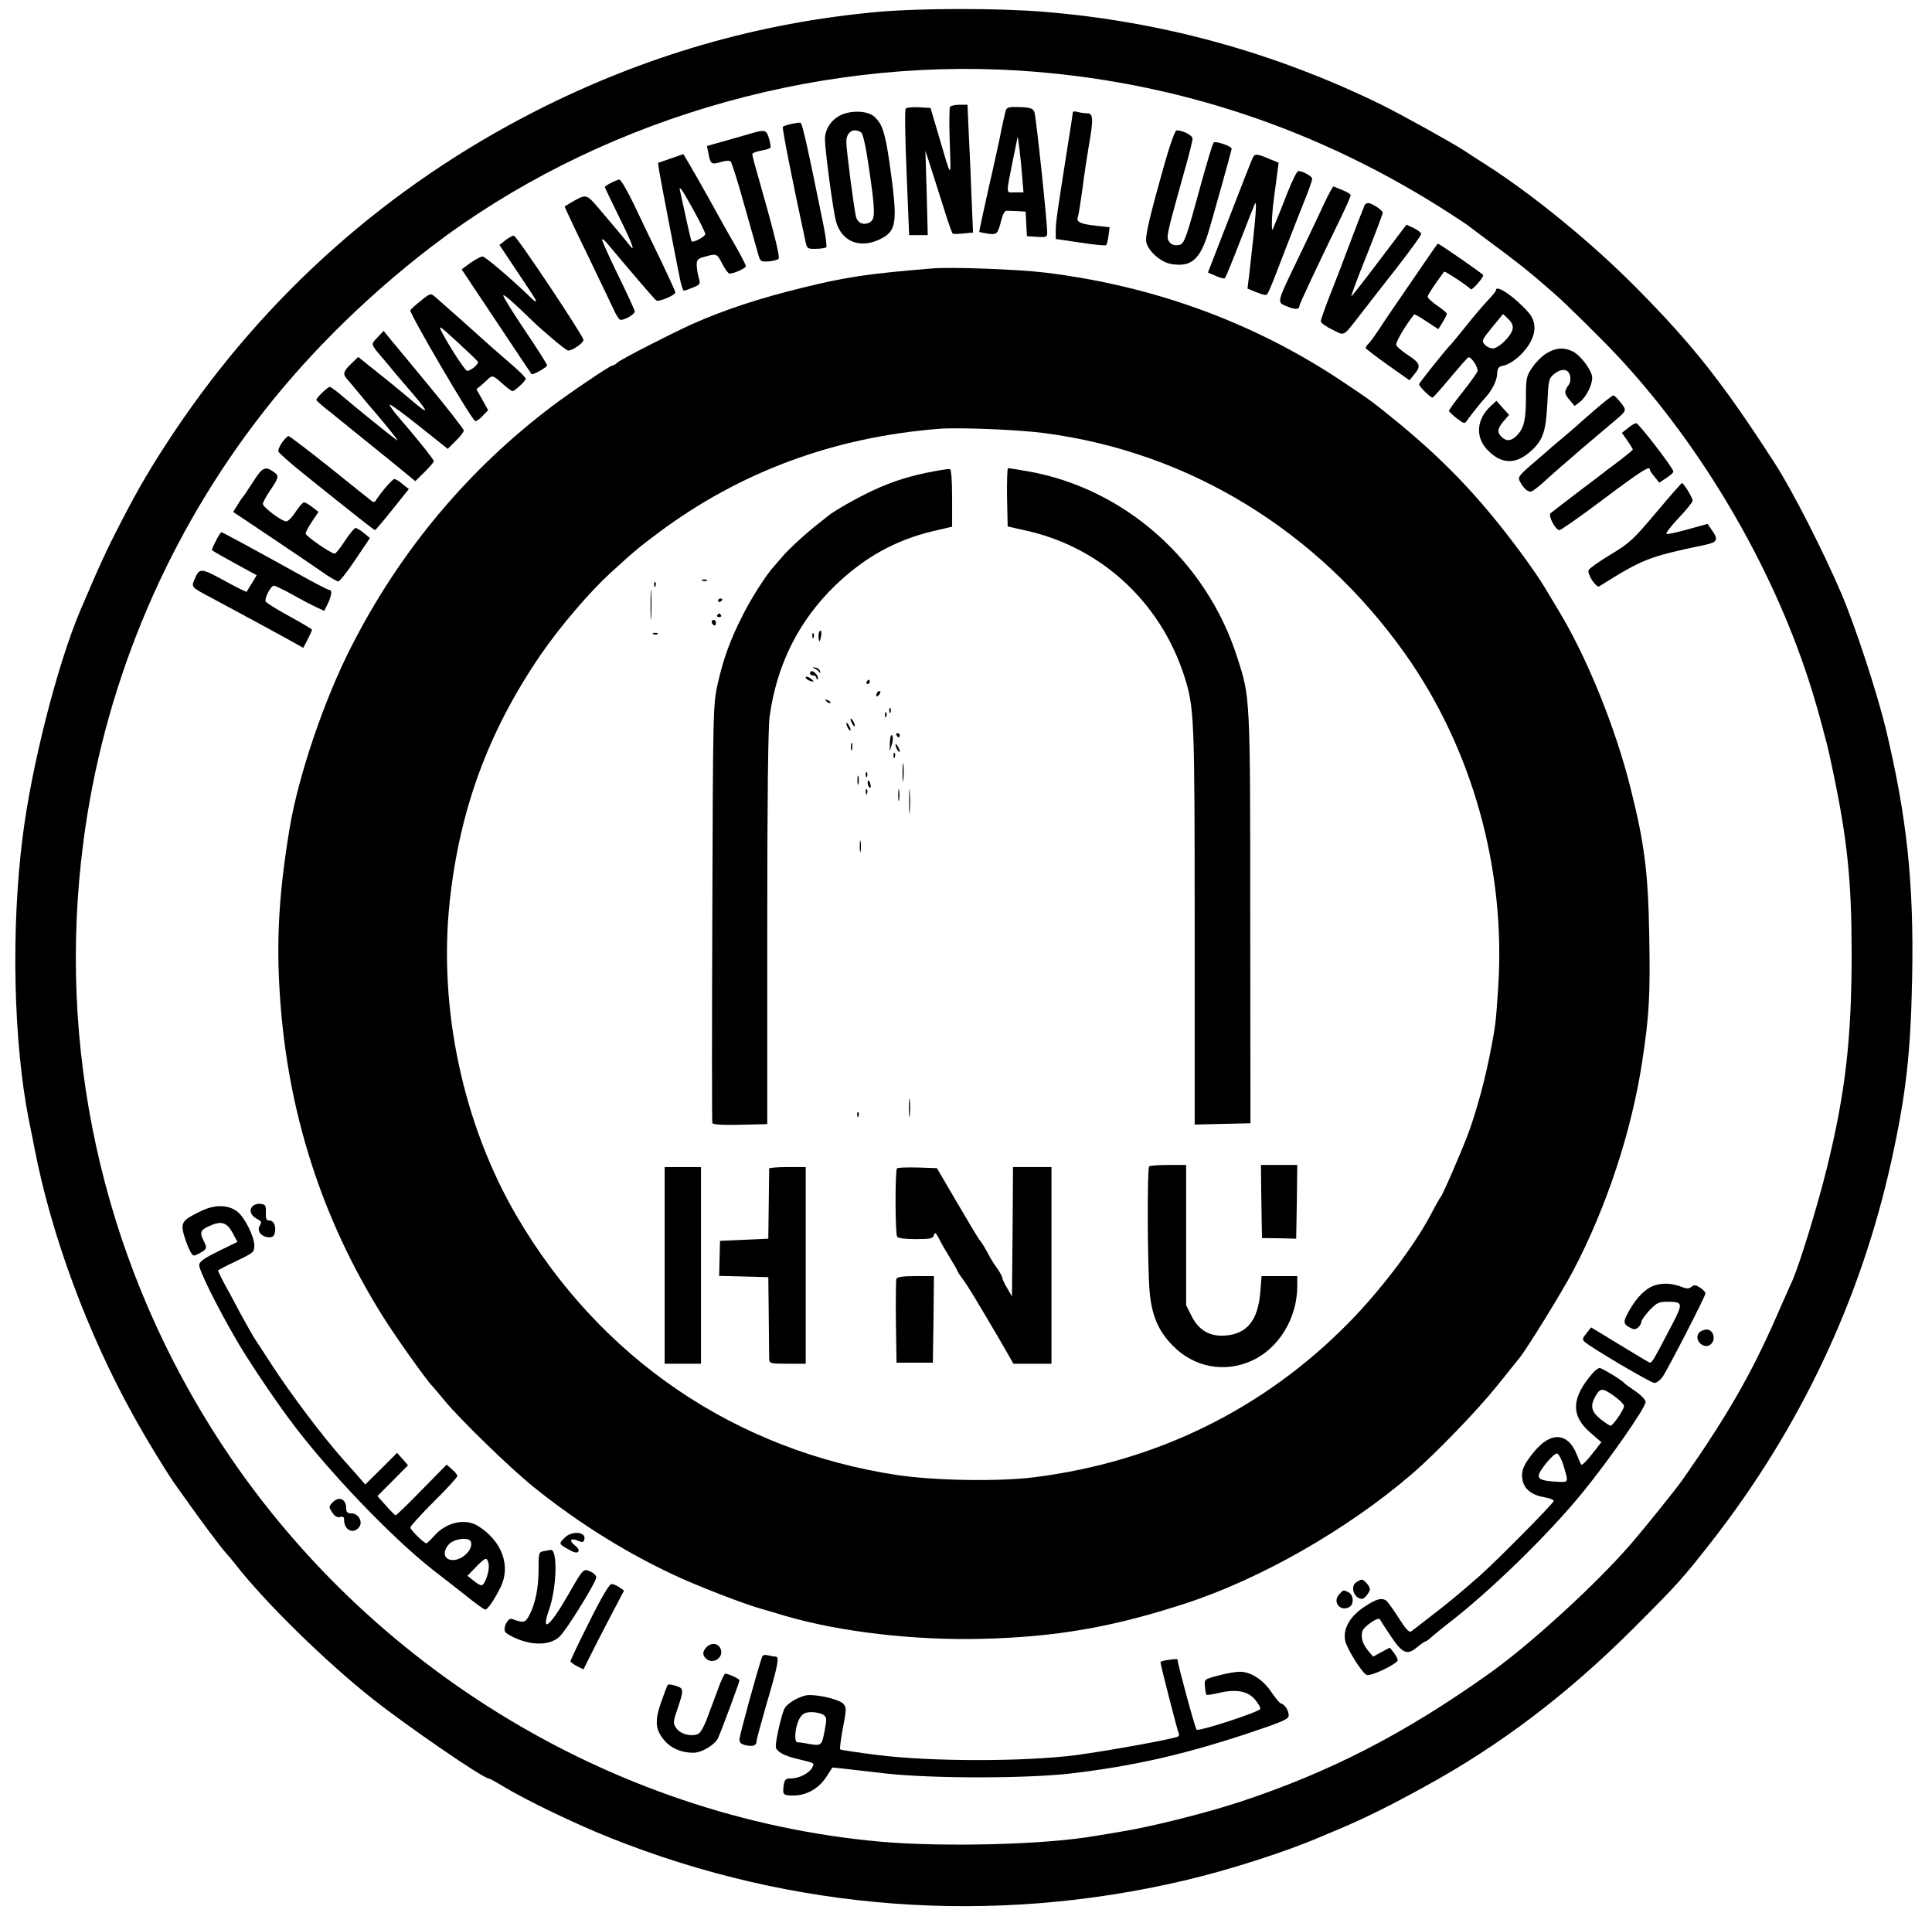 <?xml version="1.0" standalone="no"?>
<!DOCTYPE svg PUBLIC "-//W3C//DTD SVG 20010904//EN"
 "http://www.w3.org/TR/2001/REC-SVG-20010904/DTD/svg10.dtd">
<svg version="1.0" xmlns="http://www.w3.org/2000/svg"
 width="904pt" height="903pt" viewBox="0 0 904 903"
 preserveAspectRatio="xMidYMid meet">

<g transform="translate(0,903) scale(0.1,-0.1)"
fill="#000000" stroke="none">
<path d="M4115 8975 c-564 -50 -1099 -205 -1610 -465 -690 -352 -1263 -861
-1693 -1505 -107 -162 -157 -246 -245 -416 -66 -127 -99 -198 -193 -419 -106
-251 -227 -725 -268 -1055 -55 -432 -43 -961 29 -1325 9 -41 20 -100 26 -130
79 -409 248 -865 462 -1251 61 -111 172 -292 204 -334 4 -6 24 -33 43 -60 50
-72 165 -227 187 -250 10 -11 29 -33 42 -50 134 -174 424 -459 646 -634 162
-128 516 -371 541 -371 4 0 32 -15 63 -34 110 -67 345 -180 509 -245 855 -341
1784 -410 2682 -199 207 48 477 135 635 203 17 7 58 25 93 39 116 49 236 108
399 198 354 194 663 429 969 733 218 218 234 236 375 416 413 530 696 1130
839 1778 69 314 90 504 97 851 9 447 -24 756 -123 1170 -42 173 -143 480 -208
633 -86 201 -231 485 -310 607 -241 374 -384 556 -651 825 -206 208 -476 429
-695 570 -41 26 -91 58 -110 71 -65 42 -295 169 -390 216 -498 243 -1024 388
-1578 433 -210 17 -571 17 -767 0z m650 -275 c730 -46 1416 -275 2035 -679 30
-20 60 -39 65 -43 6 -5 60 -45 120 -90 109 -80 181 -138 240 -190 16 -14 41
-36 55 -48 36 -30 215 -207 280 -276 394 -418 727 -981 904 -1529 31 -97 46
-150 84 -295 5 -19 19 -80 30 -135 66 -314 86 -510 86 -845 0 -399 -29 -652
-116 -1005 -44 -178 -127 -449 -163 -530 -8 -16 -39 -88 -71 -160 -118 -270
-230 -465 -435 -759 -32 -47 -187 -239 -253 -315 -162 -186 -466 -464 -656
-599 -396 -282 -747 -463 -1172 -603 -163 -53 -409 -115 -558 -139 -30 -5 -82
-14 -115 -19 -230 -41 -709 -53 -1005 -27 -1270 114 -2447 841 -3132 1936
-513 820 -723 1782 -598 2740 91 706 368 1384 798 1955 227 302 513 587 828
829 762 583 1775 887 2749 826z"/>
<path d="M4445 8530 c-3 -6 -4 -81 -1 -168 6 -176 11 -180 -56 48 l-34 115
-53 3 c-30 2 -58 -1 -63 -6 -5 -5 -3 -134 4 -300 l12 -292 43 0 44 0 -5 198
-6 197 26 -80 c14 -44 42 -131 61 -192 19 -62 38 -115 41 -116 4 -2 27 -2 51
1 l44 4 -7 162 c-3 88 -9 223 -13 299 l-6 137 -38 0 c-21 0 -41 -5 -44 -10z"/>
<path d="M4706 8513 c-3 -10 -12 -49 -20 -88 -7 -38 -34 -162 -60 -274 -25
-112 -45 -205 -44 -206 2 -1 20 -5 40 -8 43 -6 46 -3 63 62 8 32 16 46 28 45
9 0 33 -1 52 -2 l34 -2 3 -57 3 -58 48 -3 c43 -3 47 -1 47 20 0 50 -52 544
-60 564 -7 17 -18 21 -68 23 -50 2 -61 -1 -66 -16z m77 -310 l6 -73 -39 0
c-45 0 -44 -18 -9 159 11 51 20 96 20 100 2 10 16 -106 22 -186z"/>
<path d="M3935 8492 c-46 -22 -75 -66 -75 -114 0 -49 38 -332 51 -381 25 -96
110 -132 205 -87 82 40 86 76 45 366 -20 134 -33 175 -70 208 -30 28 -106 31
-156 8z m94 -81 c9 -6 22 -64 37 -167 30 -204 30 -240 4 -254 -29 -16 -57 -4
-65 27 -9 37 -45 312 -45 349 0 46 33 68 69 45z"/>
<path d="M5020 8505 c0 -3 -11 -77 -25 -163 -48 -305 -55 -351 -55 -390 l0
-40 115 -17 c64 -10 118 -15 121 -12 3 3 8 23 11 45 l5 39 -64 7 c-73 8 -93
18 -85 40 4 9 13 69 22 133 8 65 22 156 30 203 22 123 20 150 -7 150 -13 0
-33 3 -45 6 -13 4 -23 3 -23 -1z"/>
<path d="M3702 8450 c-18 -4 -36 -10 -39 -13 -4 -5 38 -222 106 -537 7 -33 9
-35 49 -34 23 0 45 4 48 7 4 4 -3 55 -15 114 -75 369 -97 467 -106 469 -6 1
-25 -2 -43 -6z"/>
<path d="M3505 8403 c-27 -8 -83 -24 -123 -35 l-74 -21 7 -36 c9 -49 15 -52
58 -39 23 7 41 8 46 2 5 -5 33 -92 61 -194 29 -102 58 -205 65 -230 12 -44 13
-45 51 -43 21 2 42 7 47 12 8 8 -23 131 -102 408 -12 40 -21 77 -21 82 0 5 18
12 40 16 22 4 42 10 45 14 2 4 -1 24 -7 44 -13 41 -18 42 -93 20z"/>
<path d="M5456 8288 c-79 -279 -99 -364 -92 -393 11 -42 68 -92 116 -100 93
-16 135 20 174 148 22 73 104 366 109 390 3 12 -75 39 -84 30 -5 -5 -31 -91
-59 -193 -68 -250 -78 -278 -99 -285 -25 -8 -49 3 -56 25 -6 19 3 54 74 309
23 79 41 152 41 162 0 16 -44 39 -75 39 -6 0 -28 -60 -49 -132z"/>
<path d="M3137 8288 l-58 -20 6 -42 c7 -42 75 -395 96 -498 6 -32 15 -58 19
-58 4 0 24 7 43 15 34 14 35 16 26 47 -5 18 -9 45 -9 60 0 23 6 29 38 37 55
16 57 15 82 -34 13 -25 28 -45 33 -45 22 0 77 25 77 35 0 5 -21 46 -46 90 -26
44 -62 109 -82 145 -47 87 -163 290 -165 289 -1 0 -28 -10 -60 -21z m107 -239
c31 -56 56 -107 56 -114 0 -12 -57 -42 -64 -34 -2 2 -13 49 -25 104 -12 55
-24 110 -27 123 -12 44 5 21 60 -79z"/>
<path d="M5860 8288 c-6 -13 -55 -138 -109 -278 l-99 -255 37 -16 c20 -9 39
-14 43 -10 3 3 34 78 68 166 34 88 66 169 71 180 12 24 6 -52 -26 -332 l-8
-63 36 -15 c20 -8 41 -15 47 -15 12 0 12 -2 95 215 37 94 79 203 96 244 16 40
29 79 29 85 0 11 -45 36 -65 36 -6 0 -28 -44 -49 -97 -21 -54 -44 -111 -51
-128 -7 -16 -15 -37 -18 -45 -9 -25 -7 60 3 135 5 39 12 93 16 122 l7 52 -35
14 c-70 30 -77 30 -88 5z"/>
<path d="M2858 8174 c-16 -8 -28 -17 -28 -19 0 -2 29 -63 65 -136 61 -123 81
-175 52 -138 -19 25 -87 106 -146 175 -58 68 -58 68 -131 25 -14 -8 -26 -16
-28 -17 -1 0 45 -100 104 -220 58 -120 114 -238 125 -261 10 -23 23 -44 29
-48 13 -8 70 23 70 38 0 6 -36 84 -79 172 -43 88 -76 162 -74 165 3 3 15 -7
26 -21 98 -117 220 -260 228 -265 13 -7 89 25 89 38 0 5 -30 70 -66 146 -37
75 -93 192 -125 260 -32 67 -64 122 -71 122 -7 -1 -25 -8 -40 -16z"/>
<path d="M6196 8078 c-21 -46 -70 -148 -108 -228 -121 -252 -117 -232 -59
-256 32 -13 51 -12 51 5 0 8 82 183 196 417 24 50 44 95 44 100 0 6 -17 16
-37 24 -21 8 -40 16 -43 18 -3 1 -23 -35 -44 -80z"/>
<path d="M6386 8072 c-2 -4 -30 -75 -61 -157 -31 -83 -76 -201 -101 -263 -24
-62 -44 -118 -44 -125 0 -7 24 -25 54 -39 61 -30 46 -38 137 78 29 38 104 134
166 213 62 80 113 150 113 156 0 6 -16 19 -35 28 l-34 16 -128 -169 c-70 -93
-129 -168 -130 -166 -2 2 30 88 72 192 41 103 75 193 75 199 0 11 -51 45 -68
45 -6 0 -13 -4 -16 -8z"/>
<path d="M2366 7907 l-29 -23 80 -120 c93 -139 96 -144 89 -144 -3 0 -16 10
-28 23 -88 85 -208 187 -220 187 -8 0 -34 -14 -57 -30 l-41 -30 162 -243 c88
-133 163 -244 165 -247 6 -6 73 32 73 41 0 5 -47 79 -105 165 -58 86 -103 159
-100 162 5 5 43 -29 135 -118 50 -49 159 -140 168 -140 21 0 72 35 72 50 0 18
-310 483 -325 487 -5 2 -23 -8 -39 -20z"/>
<path d="M6680 7823 c-25 -36 -78 -114 -118 -172 -40 -58 -89 -130 -108 -160
-20 -30 -42 -61 -50 -68 -8 -8 -14 -17 -14 -21 1 -4 47 -39 103 -79 l102 -72
22 27 c33 39 29 53 -28 90 -27 18 -53 39 -56 48 -4 11 39 86 84 143 1 2 28
-12 58 -33 l55 -36 20 32 c11 18 20 36 20 40 0 4 -20 21 -45 38 -25 17 -45 36
-45 42 0 8 34 59 77 117 3 5 115 -69 124 -82 6 -8 59 52 59 66 0 5 -205 147
-212 147 -2 0 -23 -30 -48 -67z"/>
<path d="M4360 7774 c-303 -25 -402 -40 -605 -90 -201 -49 -368 -104 -518
-171 -97 -44 -330 -163 -348 -179 -8 -8 -19 -14 -24 -14 -10 0 -197 -126 -280
-189 -394 -297 -712 -677 -939 -1122 -128 -248 -250 -608 -291 -855 -50 -301
-63 -526 -45 -786 36 -543 196 -1041 481 -1496 56 -90 202 -296 233 -328 6 -6
31 -36 55 -65 71 -87 309 -318 417 -405 217 -175 454 -321 694 -429 106 -47
295 -120 367 -140 27 -8 80 -23 118 -35 254 -74 601 -115 920 -107 349 9 608
54 950 165 353 115 757 345 1060 605 112 96 308 299 401 415 47 59 93 116 102
127 37 45 196 303 252 408 158 301 275 655 325 987 32 213 37 305 32 580 -5
298 -22 432 -87 691 -71 286 -206 617 -338 834 -17 28 -45 75 -63 105 -17 30
-70 107 -117 170 -195 263 -368 442 -622 645 -73 59 -90 71 -207 149 -412 276
-884 449 -1395 511 -125 15 -440 27 -528 19z m525 -770 c677 -88 1278 -455
1687 -1029 317 -446 475 -1011 438 -1567 -11 -167 -12 -176 -41 -323 -24 -117
-58 -244 -95 -347 -28 -78 -124 -300 -133 -308 -3 -3 -24 -39 -45 -80 -79
-150 -238 -359 -387 -510 -397 -403 -899 -649 -1469 -721 -164 -21 -466 -16
-640 10 -758 114 -1392 545 -1782 1211 -251 429 -367 971 -314 1470 46 432
181 799 426 1157 90 131 229 294 327 383 108 99 132 119 223 187 383 286 821
448 1315 487 93 7 369 -4 490 -20z"/>
<path d="M4370 6825 c-104 -19 -189 -45 -278 -86 -79 -36 -193 -101 -219 -124
-6 -5 -26 -21 -44 -35 -51 -39 -141 -121 -169 -155 -14 -16 -31 -36 -37 -43
-35 -37 -106 -147 -146 -227 -60 -117 -93 -208 -119 -325 -21 -93 -22 -115
-25 -1069 -2 -536 -2 -979 0 -985 3 -7 48 -10 131 -8 l126 3 0 914 c0 599 4
940 11 992 33 243 137 450 307 614 136 131 281 212 457 254 l90 21 0 134 c0
81 -4 134 -10 135 -5 2 -39 -3 -75 -10z"/>
<path d="M4712 6703 l3 -136 80 -18 c353 -76 635 -334 747 -684 46 -147 48
-183 48 -1168 l0 -928 130 3 131 3 -1 955 c0 1046 0 1036 -61 1225 -144 451
-526 790 -979 870 -47 8 -89 15 -93 15 -4 0 -6 -62 -5 -137z"/>
<path d="M3288 6313 c7 -3 16 -2 19 1 4 3 -2 6 -13 5 -11 0 -14 -3 -6 -6z"/>
<path d="M3044 6200 c0 -63 1 -89 3 -57 2 31 2 83 0 115 -2 31 -3 5 -3 -58z"/>
<path d="M3061 6294 c0 -11 3 -14 6 -6 3 7 2 16 -1 19 -3 4 -6 -2 -5 -13z"/>
<path d="M3360 6219 c0 -5 5 -7 10 -4 6 3 10 8 10 11 0 2 -4 4 -10 4 -5 0 -10
-5 -10 -11z"/>
<path d="M3356 6152 c-3 -5 1 -9 9 -9 8 0 12 4 9 9 -3 4 -7 8 -9 8 -2 0 -6 -4
-9 -8z"/>
<path d="M3330 6121 c0 -6 5 -13 10 -16 6 -3 10 1 10 9 0 9 -4 16 -10 16 -5 0
-10 -4 -10 -9z"/>
<path d="M3830 6055 c0 -14 2 -25 4 -25 2 0 6 11 8 25 3 14 1 25 -3 25 -5 0
-9 -11 -9 -25z"/>
<path d="M3058 6063 c7 -3 16 -2 19 1 4 3 -2 6 -13 5 -11 0 -14 -3 -6 -6z"/>
<path d="M3801 6054 c0 -11 3 -14 6 -6 3 7 2 16 -1 19 -3 4 -6 -2 -5 -13z"/>
<path d="M3810 5903 c8 -3 19 -11 23 -17 6 -7 7 -6 4 4 -2 8 -12 16 -23 17
-13 2 -15 1 -4 -4z"/>
<path d="M3790 5880 c0 -5 7 -10 15 -10 8 0 15 -5 15 -12 0 -6 3 -8 6 -5 8 8
-14 37 -27 37 -5 0 -9 -4 -9 -10z"/>
<path d="M3770 5861 c0 -9 30 -24 36 -18 2 1 -6 8 -16 15 -11 7 -20 8 -20 3z"/>
<path d="M4055 5840 c-3 -5 -1 -10 4 -10 6 0 11 5 11 10 0 6 -2 10 -4 10 -3 0
-8 -4 -11 -10z"/>
<path d="M4107 5793 c-4 -3 -7 -11 -7 -17 0 -6 5 -5 12 2 6 6 9 14 7 17 -3 3
-9 2 -12 -2z"/>
<path d="M3867 5749 c7 -7 15 -10 18 -7 3 3 -2 9 -12 12 -14 6 -15 5 -6 -5z"/>
<path d="M4161 5704 c0 -11 3 -14 6 -6 3 7 2 16 -1 19 -3 4 -6 -2 -5 -13z"/>
<path d="M4141 5684 c0 -11 3 -14 6 -6 3 7 2 16 -1 19 -3 4 -6 -2 -5 -13z"/>
<path d="M3980 5665 c0 -5 5 -17 10 -25 5 -8 10 -10 10 -5 0 6 -5 17 -10 25
-5 8 -10 11 -10 5z"/>
<path d="M3960 5645 c0 -5 5 -17 10 -25 5 -8 10 -10 10 -5 0 6 -5 17 -10 25
-5 8 -10 11 -10 5z"/>
<path d="M4164 5557 l-1 -42 10 33 c6 20 6 36 1 42 -5 5 -9 -8 -10 -33z"/>
<path d="M4195 5590 c3 -5 8 -10 11 -10 2 0 4 5 4 10 0 6 -5 10 -11 10 -5 0
-7 -4 -4 -10z"/>
<path d="M3982 5535 c0 -16 2 -22 5 -12 2 9 2 23 0 30 -3 6 -5 -1 -5 -18z"/>
<path d="M4190 5545 c0 -5 5 -17 10 -25 5 -8 10 -10 10 -5 0 6 -5 17 -10 25
-5 8 -10 11 -10 5z"/>
<path d="M4181 5494 c0 -11 3 -14 6 -6 3 7 2 16 -1 19 -3 4 -6 -2 -5 -13z"/>
<path d="M4223 5415 c0 -38 2 -53 4 -32 2 20 2 52 0 70 -2 17 -4 1 -4 -38z"/>
<path d="M4051 5404 c0 -11 3 -14 6 -6 3 7 2 16 -1 19 -3 4 -6 -2 -5 -13z"/>
<path d="M4012 5380 c0 -19 2 -27 5 -17 2 9 2 25 0 35 -3 9 -5 1 -5 -18z"/>
<path d="M4060 5366 c0 -8 4 -17 9 -20 5 -4 7 3 4 14 -6 23 -13 26 -13 6z"/>
<path d="M4254 5280 c0 -52 1 -74 3 -47 2 26 2 68 0 95 -2 26 -3 4 -3 -48z"/>
<path d="M4203 5310 c0 -25 2 -35 4 -22 2 12 2 32 0 45 -2 12 -4 2 -4 -23z"/>
<path d="M4051 5324 c0 -11 3 -14 6 -6 3 7 2 16 -1 19 -3 4 -6 -2 -5 -13z"/>
<path d="M4023 5070 c0 -25 2 -35 4 -22 2 12 2 32 0 45 -2 12 -4 2 -4 -23z"/>
<path d="M4253 3845 c0 -38 2 -53 4 -32 2 20 2 52 0 70 -2 17 -4 1 -4 -38z"/>
<path d="M4011 3814 c0 -11 3 -14 6 -6 3 7 2 16 -1 19 -3 4 -6 -2 -5 -13z"/>
<path d="M5377 3573 c-10 -9 -8 -470 2 -584 10 -113 40 -184 107 -253 100
-103 243 -130 371 -72 126 57 213 199 213 349 l0 47 -84 0 -83 0 -6 -74 c-10
-131 -61 -196 -162 -204 -74 -6 -126 24 -160 92 l-25 50 0 328 0 328 -83 0
c-46 0 -87 -3 -90 -7z"/>
<path d="M5902 3409 l3 -171 80 -1 80 -2 3 173 2 172 -85 0 -85 0 2 -171z"/>
<path d="M3110 3110 l0 -460 85 0 85 0 0 460 0 460 -85 0 -85 0 0 -460z"/>
<path d="M3599 3563 c0 -5 -1 -80 -2 -168 l-2 -160 -113 -5 -113 -5 -2 -82 -2
-82 115 -3 115 -3 2 -180 c1 -99 2 -190 2 -202 1 -22 5 -23 86 -23 l85 0 0
460 0 460 -85 0 c-47 0 -85 -3 -86 -7z"/>
<path d="M4197 3564 c-9 -10 -9 -306 1 -320 4 -7 39 -11 87 -11 70 0 81 3 85
19 4 15 9 12 25 -19 10 -21 34 -62 52 -91 18 -29 33 -55 33 -58 0 -3 11 -20
24 -37 24 -32 58 -88 176 -289 l62 -108 89 0 89 0 0 460 0 460 -90 0 -90 0 -2
-302 -3 -303 -22 38 c-13 21 -23 43 -23 49 0 5 -10 24 -22 41 -13 18 -28 41
-34 52 -22 42 -39 71 -52 86 -7 9 -54 88 -105 175 l-93 159 -90 3 c-49 1 -93
0 -97 -4z"/>
<path d="M4194 3047 c-2 -7 -3 -98 -2 -202 l3 -190 85 0 85 0 3 203 2 202 -85
0 c-60 0 -87 -4 -91 -13z"/>
<path d="M7000 7673 c0 -5 -17 -26 -38 -48 -21 -22 -67 -76 -102 -120 -35 -44
-67 -82 -70 -85 -21 -20 -150 -181 -150 -188 0 -10 53 -62 63 -62 3 0 41 42
83 93 42 50 80 93 84 95 14 5 49 -49 43 -66 -4 -9 -35 -53 -70 -97 -35 -43
-63 -83 -63 -87 0 -4 16 -19 36 -35 36 -27 37 -27 50 -8 21 29 67 87 79 99 33
34 59 83 60 115 2 32 6 36 35 42 18 4 49 24 71 45 74 72 89 146 42 201 -64 73
-153 134 -153 106z m77 -185 c-9 -33 -65 -88 -92 -88 -12 0 -29 8 -38 18 -15
17 -13 22 35 81 l51 62 25 -24 c18 -18 23 -32 19 -49z"/>
<path d="M1968 7622 c-26 -20 -47 -40 -48 -44 -1 -21 290 -518 304 -518 7 0
23 11 36 26 l24 25 -27 49 -28 49 22 18 c12 10 27 24 34 31 19 17 23 16 66
-23 22 -19 42 -35 47 -35 11 1 62 48 62 58 0 5 -28 34 -62 63 -65 56 -149 130
-158 139 -9 9 -184 164 -205 182 -20 17 -23 16 -67 -20z m268 -284 c6 -10 -33
-43 -50 -43 -9 0 -78 105 -118 180 -19 37 -14 34 71 -44 50 -46 94 -88 97 -93z"/>
<path d="M1766 7451 c-32 -33 -34 -28 29 -102 16 -19 39 -46 50 -60 11 -13 48
-57 83 -97 85 -99 81 -107 -14 -25 -27 23 -91 76 -143 117 l-95 76 -33 -32
c-36 -34 -40 -49 -20 -70 6 -7 32 -38 57 -68 25 -30 47 -57 50 -60 9 -9 105
-124 120 -145 13 -18 13 -19 0 -9 -32 23 -187 149 -241 195 -31 27 -61 49 -66
49 -10 0 -63 -52 -63 -61 0 -3 30 -30 68 -59 78 -63 76 -62 163 -132 36 -29
85 -69 109 -88 24 -19 61 -50 83 -68 l40 -33 44 43 c23 23 43 46 43 50 0 9
-85 114 -168 210 -24 28 -41 52 -38 55 3 3 65 -43 138 -101 l133 -106 37 37
c21 20 38 42 38 49 0 6 -69 95 -152 196 -84 102 -169 204 -188 227 l-35 43
-29 -31z"/>
<path d="M7236 7377 c-21 -13 -51 -43 -67 -67 -27 -40 -29 -50 -29 -141 0
-104 -9 -141 -42 -176 -25 -27 -50 -29 -72 -7 -22 22 -20 38 9 73 l26 30 -30
33 -29 33 -27 -25 c-67 -62 -73 -146 -14 -206 63 -65 128 -68 197 -9 61 53 75
92 82 226 5 109 7 118 30 138 36 29 68 27 76 -6 4 -15 2 -33 -5 -42 -23 -32
-23 -41 2 -71 l25 -29 25 19 c29 23 57 78 57 113 0 32 -52 102 -89 122 -42 21
-80 19 -125 -8z"/>
<path d="M7463 7113 c-43 -37 -80 -70 -83 -73 -3 -3 -34 -30 -70 -60 -36 -30
-70 -59 -76 -65 -6 -5 -39 -34 -73 -63 -55 -48 -60 -56 -49 -75 16 -30 34 -47
50 -47 7 0 34 20 59 43 25 23 59 53 75 67 16 14 63 54 104 90 42 36 100 85
130 110 87 73 83 67 54 106 -15 19 -30 34 -35 34 -5 0 -43 -30 -86 -67z"/>
<path d="M7617 7027 l-28 -22 26 -37 c14 -20 25 -39 25 -41 0 -3 -26 -24 -57
-48 -32 -24 -62 -47 -68 -51 -5 -5 -64 -49 -130 -99 -66 -50 -124 -96 -130
-100 -12 -12 23 -79 42 -79 7 0 100 65 206 145 179 134 217 158 217 138 0 -5
10 -20 22 -34 l22 -27 33 22 c18 11 33 25 33 30 0 15 -162 226 -174 226 -6 0
-24 -10 -39 -23z"/>
<path d="M1320 6960 c-12 -17 -20 -36 -17 -43 3 -7 58 -56 123 -108 237 -190
324 -259 329 -259 2 0 39 43 81 96 l77 96 -29 23 c-16 14 -33 24 -39 24 -9 0
-62 -62 -85 -98 -6 -11 -12 -12 -22 -4 -7 5 -95 76 -196 157 -101 80 -187 146
-192 146 -5 0 -18 -14 -30 -30z"/>
<path d="M1185 6777 c-22 -34 -42 -64 -45 -67 -3 -3 -16 -21 -27 -40 l-22 -35
172 -115 c94 -63 202 -136 239 -162 38 -27 74 -48 81 -48 6 0 43 46 80 102
l68 101 -28 23 c-15 13 -33 23 -39 24 -6 0 -28 -27 -50 -60 -21 -33 -43 -60
-48 -60 -17 0 -136 82 -136 94 0 6 13 31 30 56 l30 45 -28 22 c-15 12 -32 22
-39 23 -6 0 -24 -20 -40 -45 -15 -24 -35 -44 -43 -44 -21 -1 -110 66 -110 82
0 7 16 36 35 64 41 61 42 67 13 87 -37 26 -51 19 -93 -47z"/>
<path d="M7749 6632 c-107 -127 -124 -143 -214 -197 -53 -32 -99 -65 -102 -72
-7 -19 36 -85 50 -76 206 129 229 138 495 194 58 12 64 24 32 69 l-20 29 -91
-25 c-50 -14 -95 -24 -101 -22 -6 2 19 35 55 73 37 39 67 76 67 83 0 13 -42
82 -50 82 -3 0 -57 -62 -121 -138z"/>
<path d="M1010 6499 c-12 -23 -20 -42 -18 -43 7 -6 78 -46 141 -80 l68 -37
-22 -37 c-13 -20 -24 -39 -25 -41 -2 -1 -49 22 -105 53 -110 60 -116 60 -139
5 -15 -36 -17 -35 85 -89 86 -46 262 -141 362 -196 l62 -35 21 40 c11 22 20
42 20 45 0 3 -48 31 -106 63 -59 32 -108 63 -111 69 -6 16 24 74 39 74 6 0 45
-19 87 -42 42 -24 92 -50 112 -59 l36 -17 17 34 c18 38 21 64 7 64 -5 0 -44
20 -87 43 -283 157 -413 227 -418 227 -3 0 -15 -18 -26 -41z"/>
<path d="M1180 3385 c-16 -19 -5 -44 27 -60 16 -8 18 -14 9 -28 -15 -23 3 -51
37 -55 18 -2 27 2 32 17 9 30 -3 61 -24 61 -15 0 -18 8 -17 38 1 33 -2 37 -25
40 -15 2 -31 -4 -39 -13z"/>
<path d="M940 3364 c-81 -39 -91 -51 -84 -93 4 -20 16 -55 26 -78 18 -39 22
-42 42 -31 44 22 47 28 31 59 -22 42 -19 54 24 73 56 26 82 18 109 -31 l23
-43 -88 -43 c-65 -32 -89 -48 -91 -64 -3 -21 81 -192 176 -355 49 -85 166
-260 244 -365 171 -233 477 -553 673 -707 71 -55 137 -106 145 -113 61 -49 94
-73 101 -73 10 0 41 44 69 100 53 102 10 221 -105 292 -60 36 -148 16 -203
-47 -17 -19 -34 -35 -37 -35 -11 0 -75 63 -75 74 0 6 50 61 110 121 61 60 110
114 110 120 0 5 -11 19 -25 31 l-25 22 -117 -119 c-64 -66 -119 -119 -122
-118 -3 0 -24 21 -45 45 l-40 45 72 72 71 72 -25 29 -26 29 -74 -74 -75 -74
-30 35 c-17 19 -47 53 -67 75 -97 108 -253 314 -347 460 -32 50 -66 101 -75
115 -9 14 -38 66 -65 115 -26 50 -61 114 -77 143 -15 29 -28 55 -28 58 0 2 38
22 85 44 81 39 85 42 85 73 0 43 -47 135 -81 160 -44 32 -105 32 -169 1z
m1263 -1546 c14 -37 -44 -92 -91 -86 -36 4 -42 41 -11 74 25 26 93 34 102 12z
m83 -103 c7 -27 -15 -96 -31 -101 -6 -2 -23 7 -39 21 l-29 23 39 40 c47 48 52
49 60 17z"/>
<path d="M7747 3018 c-42 -11 -87 -54 -123 -118 -30 -53 -30 -63 1 -80 20 -11
27 -11 40 0 8 7 15 18 15 26 0 7 17 31 38 54 34 35 44 40 83 40 73 0 75 -6 26
-101 -103 -197 -98 -189 -115 -180 -10 5 -73 43 -142 85 l-125 76 -22 -28
c-18 -21 -20 -29 -10 -38 26 -26 312 -194 328 -194 10 0 27 13 38 28 25 36
201 378 201 391 0 6 -11 18 -25 27 -20 13 -28 14 -40 4 -11 -9 -22 -10 -42 -2
-46 18 -86 21 -126 10z"/>
<path d="M7950 2795 c-28 -34 26 -84 57 -52 23 23 9 67 -21 67 -13 0 -29 -7
-36 -15z"/>
<path d="M7454 2608 c-102 -117 -106 -200 -12 -281 l51 -44 -44 -56 c-24 -31
-46 -53 -50 -49 -3 4 -12 23 -19 42 -41 109 -122 116 -203 17 -49 -60 -61 -89
-53 -131 8 -43 44 -71 104 -81 23 -4 42 -11 42 -17 0 -10 -257 -270 -345 -349
-78 -69 -163 -140 -240 -198 -38 -30 -75 -58 -82 -63 -9 -7 -26 11 -59 64 -26
40 -52 76 -58 80 -22 15 -48 7 -105 -31 -66 -45 -97 -101 -87 -156 7 -37 80
-153 101 -161 19 -8 145 53 145 69 0 7 -9 23 -18 35 l-19 24 -39 -21 -39 -21
-23 27 c-27 33 -36 64 -27 92 7 23 77 70 82 55 2 -5 25 -40 51 -79 54 -81 77
-90 123 -51 17 14 34 26 37 26 4 0 18 10 32 23 14 12 45 38 70 57 201 154 476
422 637 620 126 155 293 395 293 421 0 10 -21 32 -47 50 -27 18 -50 35 -53 39
-11 13 -104 70 -115 70 -6 0 -20 -10 -31 -22z m100 -110 c25 -18 45 -39 45
-45 1 -16 -51 -92 -63 -93 -4 0 -26 14 -47 31 -44 35 -50 63 -22 110 22 37 32
36 87 -3z m-238 -325 c24 -81 25 -78 -31 -75 -67 4 -85 10 -85 29 0 21 68 103
85 103 7 0 21 -25 31 -57z"/>
<path d="M1555 2000 c-17 -18 -17 -21 0 -46 11 -18 23 -24 36 -21 14 4 19 0
19 -13 0 -48 42 -69 70 -35 20 24 -3 65 -35 65 -19 0 -25 5 -25 23 0 45 -35
60 -65 27z"/>
<path d="M2640 1834 c-27 -27 -26 -28 32 -59 36 -20 50 1 17 26 -29 22 -18 36
15 21 19 -8 25 -8 29 2 16 40 -58 48 -93 10z"/>
<path d="M2543 1773 c-22 -4 -23 -9 -23 -86 0 -86 -15 -160 -44 -215 -18 -34
-27 -36 -80 -16 -18 7 -42 -36 -33 -59 3 -8 32 -25 64 -37 79 -30 152 -24 192
14 33 32 171 255 171 277 0 8 -12 20 -28 27 -32 15 -34 13 -104 -110 -87 -151
-129 -183 -88 -66 35 102 40 280 7 277 -7 -1 -22 -4 -34 -6z"/>
<path d="M6348 1629 c-33 -19 -13 -79 26 -79 10 0 36 32 36 45 0 14 -27 45
-38 45 -4 0 -15 -5 -24 -11z"/>
<path d="M2757 1442 c-49 -97 -88 -180 -88 -184 1 -4 14 -14 31 -23 l30 -15
31 62 c17 35 60 118 95 185 l64 122 -22 15 c-12 9 -29 16 -38 15 -9 0 -48 -66
-103 -177z"/>
<path d="M6266 1571 c-33 -36 6 -83 48 -59 22 12 20 55 -3 68 -25 13 -25 13
-45 -9z"/>
<path d="M3306 1324 c-19 -19 -20 -36 -4 -52 34 -34 90 6 68 48 -13 24 -43 26
-64 4z"/>
<path d="M3566 1279 c-23 -65 -106 -369 -106 -386 0 -16 8 -23 30 -28 33 -7
50 -1 50 19 0 8 21 85 46 172 55 186 62 224 43 224 -8 0 -24 3 -36 6 -15 4
-24 1 -27 -7z"/>
<path d="M5458 1263 c-16 -2 -28 -7 -28 -10 0 -11 81 -327 86 -334 2 -4 1 -10
-4 -13 -19 -11 -321 -66 -477 -87 -243 -31 -673 -31 -925 0 -96 12 -176 24
-179 27 -2 2 3 47 13 100 17 88 17 96 2 113 -17 19 -104 41 -159 41 -35 0 -98
-33 -115 -61 -13 -20 -42 -146 -42 -179 0 -23 38 -45 106 -60 78 -19 76 -17
64 -40 -14 -26 -61 -50 -98 -50 -26 0 -30 -4 -35 -32 -6 -44 -3 -48 45 -48 61
0 118 32 153 85 l30 46 50 -5 c28 -3 118 -14 200 -23 215 -24 656 -24 865 0
293 35 519 86 818 184 177 59 202 70 202 88 0 23 -18 51 -37 56 -6 2 -26 26
-45 54 -38 57 -97 95 -148 94 -19 0 -64 -8 -100 -18 -65 -17 -65 -17 -62 -51
1 -19 5 -36 7 -39 3 -2 29 2 59 9 80 19 135 9 169 -32 15 -18 26 -37 24 -43
-4 -14 -289 -107 -298 -97 -7 6 -89 309 -89 326 0 6 -5 6 -52 -1z m-1605 -256
c16 -11 16 -18 5 -77 -14 -70 -13 -70 -93 -55 -11 2 -26 4 -34 4 -18 1 -10 81
13 116 13 19 25 25 54 25 21 0 46 -6 55 -13z"/>
<path d="M3371 1158 c-9 -24 -32 -85 -51 -136 -20 -58 -40 -97 -52 -103 -30
-16 -86 -2 -104 27 -16 23 -15 29 10 101 27 82 26 86 -22 99 -13 4 -25 4 -27
2 -3 -2 -16 -38 -31 -80 -32 -90 -28 -131 17 -183 31 -35 79 -55 133 -55 39 0
101 37 116 69 18 40 100 261 100 270 0 7 -52 31 -67 31 -2 0 -12 -19 -22 -42z"/>
</g>
</svg>
